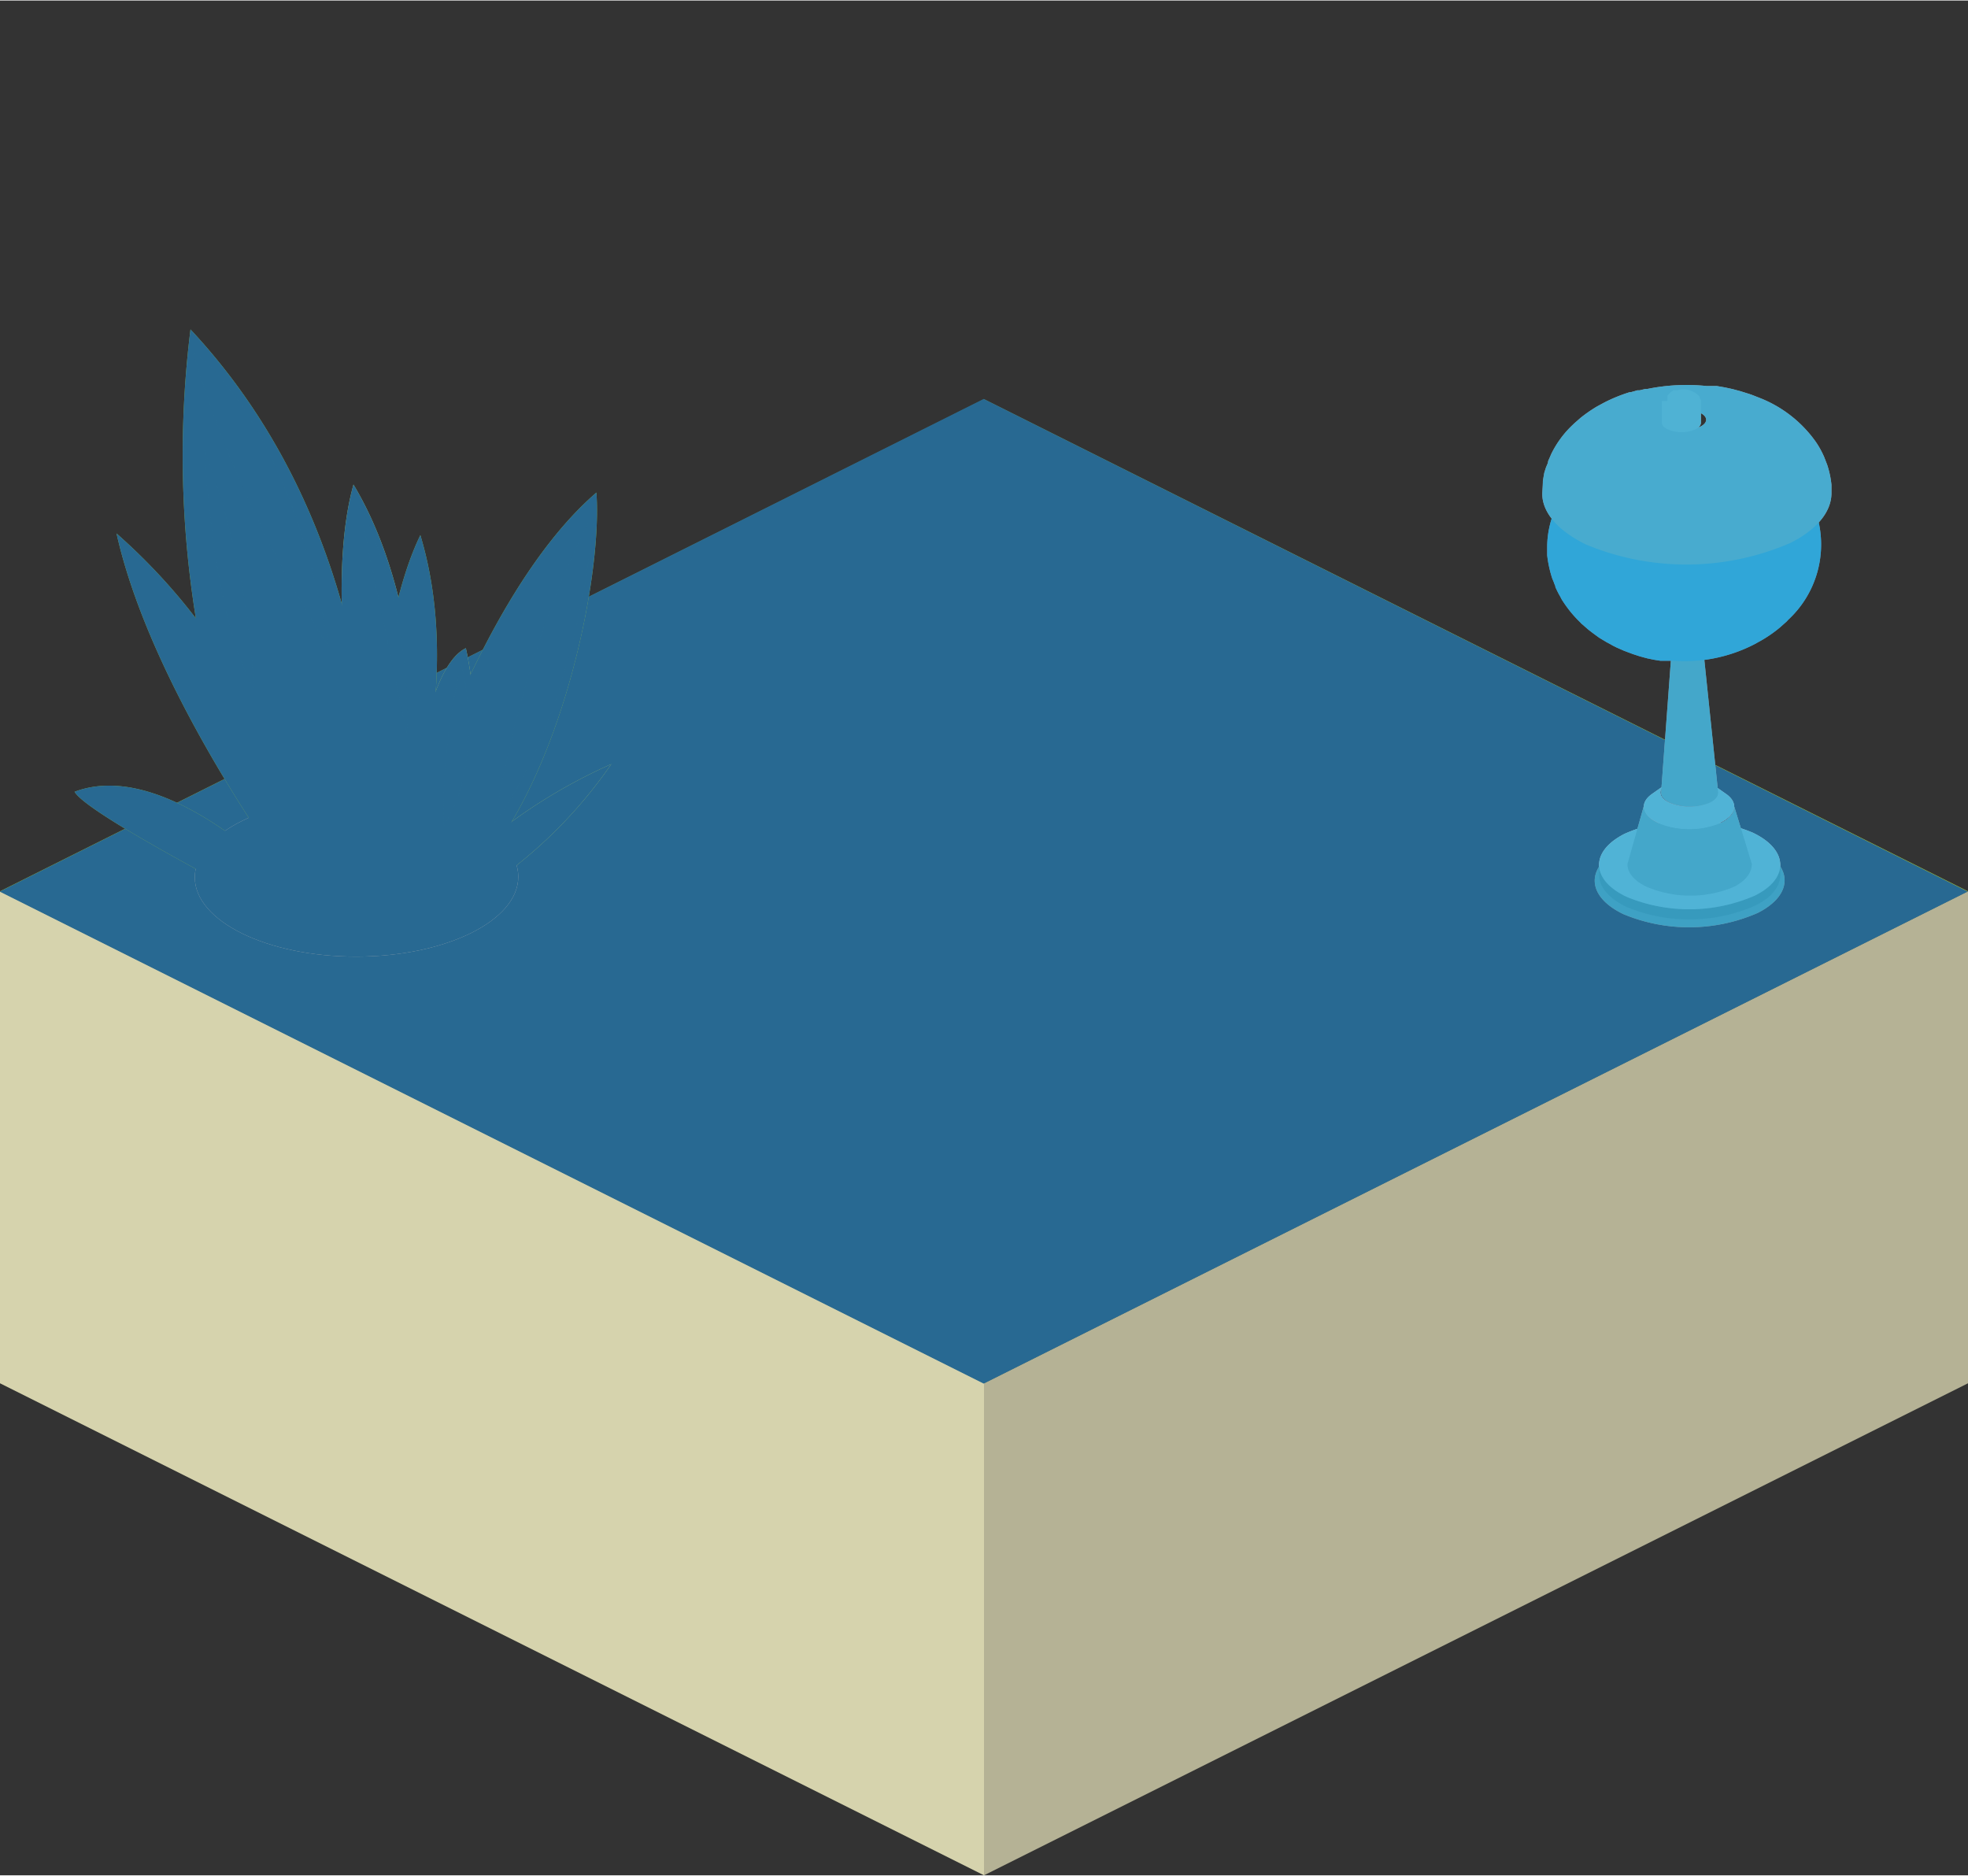 <svg xmlns="http://www.w3.org/2000/svg" xmlns:xlink="http://www.w3.org/1999/xlink" viewBox="0 0 128 121.93" width="128" height="122">
    <rect x="0" y="0" width="128" height="121.93" fill="#333333" stroke="none"/>
    <defs>
        <radialGradient id="Nepojmenovaný_přechod_23" cx="77.69" cy="57.93" r="50.6" gradientTransform="matrix(-1, 0, 0, 1, 141.68, 0)" gradientUnits="userSpaceOnUse">
            <stop offset="0" stop-color="#286992"/>
            <stop offset="1" stop-color="#286992"/>
        </radialGradient>
        <radialGradient id="Nepojmenovaný_přechod_23-2" cx="118.49" cy="57" r="8.29" gradientTransform="matrix(-1, 0, 0, 1, 141.8, 0.25)" xlink:href="#Nepojmenovaný_přechod_23"/>
        <radialGradient id="Nepojmenovaný_přechod_23-3" cx="119.84" cy="40.79" r="18.23" xlink:href="#Nepojmenovaný_přechod_23"/>
        <radialGradient id="Nepojmenovaný_přechod_23-4" cx="112.84" cy="45.84" r="12.76" xlink:href="#Nepojmenovaný_přechod_23"/>
        <radialGradient id="Nepojmenovaný_přechod_23-5" cx="124.72" cy="32.41" r="7.5" xlink:href="#Nepojmenovaný_přechod_23"/>
        <radialGradient id="Nepojmenovaný_přechod_23-6" cx="126.76" cy="37.05" r="5.64" xlink:href="#Nepojmenovaný_přechod_23"/>
        <radialGradient id="Nepojmenovaný_přechod_23-7" cx="106.29" cy="43.43" r="7.53" xlink:href="#Nepojmenovaný_přechod_23"/>
        <radialGradient id="Nepojmenovaný_přechod_23-8" cx="116.79" cy="40.09" r="5.5" xlink:href="#Nepojmenovaný_přechod_23"/>
        <radialGradient id="Nepojmenovaný_přechod_23-9" cx="111.99" cy="48.43" r="3.8" xlink:href="#Nepojmenovaný_přechod_23"/>
        <style>
            .cls-7{fill:#b5b5b5;mix-blend-mode:multiply}.cls-9{fill:#ebebeb}.cls-10{fill:#c6c6c6}.cls-17{fill:#0096cb}.cls-20{fill:#fff;opacity:.35;mix-blend-mode:overlay}
        </style>
    </defs>
    <g style="isolation:isolate">
        <g id="Vrstva_1" data-name="Vrstva 1">
            <g id="layer1">
                <path id="path10" d="M128,57.93l-64,32-64-32,64-32Z" style="fill:#a2c037"/>
                <path id="path837" d="M128,89.93l-64,32v-32l64-32Z" style="fill:#b5b295"/>
                <path id="path839" d="M64,121.93l-64-32v-32l64,32Z" style="fill:#d6d3ad"/>
            </g>
            <polygon points="22.64 46.83 43.62 58 64.26 68.99 84.57 79.4 105.72 69.03 84.74 57.86 64.1 46.87 43.79 36.46 22.64 46.83" style="fill:#f7e080;mix-blend-mode:color"/>
            <polygon points="-0.02 57.95 63.98 89.95 127.98 57.95 63.98 25.91 -0.02 57.95" style="fill:url(#Nepojmenovaný_přechod_23);mix-blend-mode:hard-light"/>
            <path class="cls-7" d="M105.47,55.12a11.12,11.12,0,0,1,8.73-.07c2.45,1.16,2.5,3.09.12,4.29a11.12,11.12,0,0,1-8.73.08C103.15,58.25,103.09,56.33,105.47,55.12Z"/>
            <path d="M105.79,58.29a10.66,10.66,0,0,0,8.33-.07c1.12-.57,1.67-1.3,1.67-2v.66c0,.73-.55,1.46-1.67,2a10.66,10.66,0,0,1-8.33.07c-1.18-.57-1.78-1.32-1.78-2.07v-.66C104,57,104.6,57.72,105.79,58.29Z" style="fill:#a2a1a1"/>
            <path class="cls-9" d="M105.67,54.19a10.57,10.57,0,0,1,8.33-.07c2.34,1.11,2.39,3,.12,4.1a10.66,10.66,0,0,1-8.33.07C103.46,57.18,103.4,55.34,105.67,54.19Z"/>
            <path class="cls-10" d="M106.92,52.37c0,.4.26.8.89,1.1a5.34,5.34,0,0,0,4.15,0c.59-.3.86-.69.83-1.07l1.15,3.75c0,.53-.34,1.06-1.14,1.48a7.28,7.28,0,0,1-5.72,0h0c-.86-.41-1.27-1-1.22-1.5Z"/>
            <path class="cls-9" d="M107.45,51.6l.88-.62c-.48.34-.44.79.09,1.11l.14.07a3.17,3.17,0,0,0,1.41.26,3,3,0,0,0,1.21-.28c.64-.32.69-.82.19-1.17l.88.62c.81.55.71,1.33-.29,1.84a4.8,4.8,0,0,1-1.92.44,5.13,5.13,0,0,1-2.23-.4l-.22-.12C106.74,52.85,106.69,52.13,107.45,51.6Z"/>
            <path class="cls-10" d="M108.75,41.9c0,.13.1.26.3.36a1.84,1.84,0,0,0,1.42,0c.19-.09.29-.22.28-.35l1,9.6c0,.23-.17.47-.53.65a3.36,3.36,0,0,1-2.62,0c-.38-.18-.57-.42-.56-.66Z"/>
            <path d="M107.73,32.7a5.13,5.13,0,0,0,4,0,1.34,1.34,0,0,0,.8-.86l-1.81,10.13a.45.45,0,0,1-.28.3,1.84,1.84,0,0,1-1.42,0,.55.55,0,0,1-.3-.31l-1.87-10.12A1.35,1.35,0,0,0,107.73,32.7Z" style="fill:#b5b5b5"/>
            <path d="M101.19,33v0h0s0-.07,0-.11l.05-.12c0-.08.09-.18.12-.26l.12-.24.14-.25.14-.23.16-.25.16-.22.36-.45c.12-.14.18-.2.41-.44-1.43,1.42-.92,3.19,1.51,4.34a12.51,12.51,0,0,0,5,1h.79l.45,0,.32,0,.44,0,.32,0,.43-.06.31-.06.42-.09.29-.07.42-.12.26-.08.44-.16.21-.08a5.46,5.46,0,0,0,.6-.27c2.31-1.17,2.75-2.9,1.35-4.28l0,0h0v0l.19.19.19.2.2.24.17.22.17.24.15.22.15.25.13.23.13.26.11.24.11.26.09.24a1.21,1.21,0,0,1,0,.18l0,0v0l0,.11a6.67,6.67,0,0,1-1.89,6.69l-.11.12-.44.39a8.58,8.58,0,0,1-1.19.83l-.49.27a9.93,9.93,0,0,1-5.26,1.06h0l-.41,0-.41,0-.44-.07-.43-.09-.48-.13-.46-.15-.56-.21-.48-.21-.26-.13-.1-.06-.3-.16-.48-.29c-.22-.16-.51-.37-.72-.54l-.23-.2-.1-.09-.11-.09-.08-.09a7.4,7.4,0,0,1-.65-.71h0a8.61,8.61,0,0,1-.54-.76l-.11-.21a5.39,5.39,0,0,1-.25-.48l-.06-.13,0-.06a1.19,1.19,0,0,1-.08-.2l-.12-.29a7.6,7.6,0,0,1-.33-1.51l0-.61A6.19,6.19,0,0,1,101.19,33Z" style="fill:#8dc5ef"/>
            <path d="M100.31,32.08c0,1.2,1,2.4,2.85,3.3a17,17,0,0,0,13.3-.11c1.78-.9,2.66-2.07,2.66-3.24l0-.53a6,6,0,0,0-.28-1.31l-.19-.49a5.84,5.84,0,0,0-.55-1v0a8.08,8.08,0,0,0-3.74-2.89c-.18-.07-.42-.17-.61-.23l-.51-.16-.55-.15-.51-.11-.52-.09h-.08l-.34,0H111a12.74,12.74,0,0,0-3.85.19h-.07l-.06,0-.38.09-.08,0h-.07l-.41.12H106a10.42,10.42,0,0,0-1.63.66l-.5.27a9.27,9.27,0,0,0-1.08.75l-.41.36-.06.06a6.52,6.52,0,0,0-1.42,1.91h0l-.21.48c0,.13-.1.29-.15.44v0l-.1.32-.09.52C100.35,31.52,100.32,31.84,100.31,32.08Zm8.48-5.26a2.3,2.3,0,0,1,1.8,0c.5.24.51.64,0,.89a2.27,2.27,0,0,1-1.79,0C108.31,27.46,108.3,27.07,108.79,26.82Z" style="fill:#d4d4d5"/>
            <path d="M108.45,26.05l0-.09,0-.13,0-.07,0-.07v0l0,0,.06-.06a.63.63,0,0,1,.11-.12l.06-.06.15-.1.07,0,.09,0h0l.09,0h0a1.42,1.42,0,0,1,1.41.35l.06.07,0,.07.08.15,0,.08a1.3,1.3,0,0,1,0,.21v1.17c0,.16-.12.32-.36.44a2.3,2.3,0,0,1-1.8,0c-.25-.12-.38-.28-.38-.44V26.05Z" style="fill:#e7e7e6"/>
            <g style="opacity:.66;mix-blend-mode:multiply">
                <path d="M105.47,55.12a11.12,11.12,0,0,1,8.73-.07c2.45,1.16,2.5,3.09.12,4.29a11.12,11.12,0,0,1-8.73.08C103.15,58.25,103.09,56.33,105.47,55.12Z" style="fill:#0096cb;mix-blend-mode:multiply"/>
                <path class="cls-17" d="M105.79,58.29a10.66,10.66,0,0,0,8.33-.07c1.12-.57,1.67-1.3,1.67-2v.66c0,.73-.55,1.46-1.67,2a10.66,10.66,0,0,1-8.33.07c-1.18-.57-1.78-1.32-1.78-2.07v-.66C104,57,104.6,57.72,105.79,58.29Z"/>
                <path class="cls-17" d="M105.67,54.19a10.57,10.57,0,0,1,8.33-.07c2.34,1.11,2.39,3,.12,4.1a10.66,10.66,0,0,1-8.33.07C103.46,57.18,103.4,55.34,105.67,54.19Z"/>
                <path class="cls-17" d="M106.92,52.37c0,.4.26.8.89,1.1a5.34,5.34,0,0,0,4.15,0c.59-.3.86-.69.83-1.07l1.15,3.75c0,.53-.34,1.06-1.14,1.48a7.28,7.28,0,0,1-5.72,0h0c-.86-.41-1.27-1-1.22-1.5Z"/>
                <path class="cls-17" d="M107.45,51.6l.88-.62c-.48.34-.44.79.09,1.11l.14.07a3.17,3.17,0,0,0,1.41.26,3,3,0,0,0,1.21-.28c.64-.32.69-.82.19-1.17l.88.62c.81.55.71,1.33-.29,1.84a4.8,4.8,0,0,1-1.92.44,5.13,5.13,0,0,1-2.23-.4l-.22-.12C106.74,52.85,106.69,52.13,107.45,51.6Z"/>
                <path class="cls-17" d="M108.75,41.9c0,.13.1.26.3.36a1.84,1.84,0,0,0,1.42,0c.19-.09.29-.22.28-.35l1,9.6c0,.23-.17.47-.53.65a3.36,3.36,0,0,1-2.62,0c-.38-.18-.57-.42-.56-.66Z"/>
                <path class="cls-17" d="M107.73,32.7a5.13,5.13,0,0,0,4,0,1.34,1.34,0,0,0,.8-.86l-1.81,10.13a.45.45,0,0,1-.28.3,1.84,1.84,0,0,1-1.42,0,.55.55,0,0,1-.3-.31l-1.87-10.12A1.35,1.35,0,0,0,107.73,32.7Z"/>
                <path class="cls-17" d="M101.19,33v0h0s0-.07,0-.11l.05-.12c0-.08.09-.18.12-.26l.12-.24.14-.25.14-.23.16-.25.16-.22.36-.45c.12-.14.18-.2.41-.44-1.43,1.42-.92,3.19,1.51,4.34a12.51,12.51,0,0,0,5,1h.79l.45,0,.32,0,.44,0,.32,0,.43-.06.31-.06.42-.09.29-.07.42-.12.26-.08.44-.16.21-.08a5.46,5.46,0,0,0,.6-.27c2.31-1.17,2.75-2.9,1.35-4.28l0,0h0v0l.19.19.19.2.2.24.17.22.17.24.15.22.15.25.13.23.13.26.11.24.11.26.09.24a1.21,1.21,0,0,1,0,.18l0,0v0l0,.11a6.67,6.67,0,0,1-1.89,6.69l-.11.12-.44.39a8.58,8.58,0,0,1-1.19.83l-.49.27a9.93,9.93,0,0,1-5.26,1.06h0l-.41,0-.41,0-.44-.07-.43-.09-.48-.13-.46-.15-.56-.21-.48-.21-.26-.13-.1-.06-.3-.16-.48-.29c-.22-.16-.51-.37-.72-.54l-.23-.2-.1-.09-.11-.09-.08-.09a7.4,7.4,0,0,1-.65-.71h0a8.61,8.61,0,0,1-.54-.76l-.11-.21a5.39,5.39,0,0,1-.25-.48l-.06-.13,0-.06a1.19,1.19,0,0,1-.08-.2l-.12-.29a7.6,7.6,0,0,1-.33-1.51l0-.61A6.19,6.19,0,0,1,101.19,33Z"/>
                <path class="cls-17" d="M100.31,32.08c0,1.2,1,2.4,2.85,3.3a17,17,0,0,0,13.3-.11c1.78-.9,2.66-2.07,2.66-3.24l0-.53a6,6,0,0,0-.28-1.31l-.19-.49a5.84,5.84,0,0,0-.55-1v0a8.08,8.08,0,0,0-3.74-2.89c-.18-.07-.42-.17-.61-.23l-.51-.16-.55-.15-.51-.11-.52-.09h-.08l-.34,0H111a12.74,12.74,0,0,0-3.85.19h-.07l-.06,0-.38.09-.08,0h-.07l-.41.12H106a10.42,10.42,0,0,0-1.63.66l-.5.27a9.27,9.27,0,0,0-1.08.75l-.41.36-.06.06a6.52,6.52,0,0,0-1.42,1.91h0l-.21.48c0,.13-.1.29-.15.44v0l-.1.32-.09.52C100.35,31.52,100.32,31.84,100.31,32.08Zm8.48-5.26a2.3,2.3,0,0,1,1.8,0c.5.24.51.64,0,.89a2.27,2.27,0,0,1-1.79,0C108.31,27.46,108.3,27.07,108.79,26.82Z"/>
                <path class="cls-17" d="M108.45,26.05l0-.09,0-.13,0-.07,0-.07v0l0,0,.06-.06a.63.63,0,0,1,.11-.12l.06-.06.15-.1.07,0,.09,0h0l.09,0h0a1.42,1.42,0,0,1,1.41.35l.06.07,0,.07.08.15,0,.08a1.3,1.3,0,0,1,0,.21v1.17c0,.16-.12.32-.36.44a2.3,2.3,0,0,1-1.8,0c-.25-.12-.38-.28-.38-.44V26.05Z"/>
            </g>
            <ellipse class="cls-7" cx="23.19" cy="57" rx="10.52" ry="5.18" transform="translate(-0.12 0.05) rotate(-0.12)"/>
            <path d="M20.06,58.75s-10-13-12.48-24.09a38.91,38.91,0,0,1,5.16,5.52,66.16,66.16,0,0,1-.35-18.79C22,31.67,23.94,44.7,24.2,51.9c.24-5.15,1-12.75,3.14-17.13,2,6.62.82,13.66-.28,17.77C28.93,47.14,33,37,38.79,32c.52,7-4,26.64-13.66,28.19H19.8s-14-7.07-14.95-8.73C11.35,49,20.06,58.75,20.06,58.75Z" style="fill:#84b451"/>
            <path d="M23.88,52.15c-1.45-6.33-2.41-15.24-.89-20.67,3.15,5.24,4.08,12.1,4.24,17.57.62-3.19,1.59-6.21,3.07-6.93,1.76,7.87-1.66,15.34-1.66,15.34a35.27,35.27,0,0,1,11.12-7.8A30.51,30.51,0,0,1,27.1,60.19H24.57C23.19,57.93,19.12,51,17.92,46.1A26.43,26.43,0,0,1,23.88,52.15Z" style="fill:#a1c268"/>
            <path class="cls-20" d="M21.39,42.05s-2-13.81-8.87-19.28A74.93,74.93,0,0,0,21.39,42.05Z"/>
            <path class="cls-20" d="M13.31,29.24a52.24,52.24,0,0,1,3.22,15.61C13.7,39.65,13.31,29.24,13.31,29.24Z"/>
            <path class="cls-20" d="M38.66,33.29S37.77,46,32.12,53.57C34.53,39.87,38.66,33.29,38.66,33.29Z"/>
            <path class="cls-20" d="M23.28,32.49A32.47,32.47,0,0,1,26.47,47.7C25.58,43.52,23.28,32.49,23.28,32.49Z"/>
            <path class="cls-20" d="M30,43.12s1.67,6-1.15,10.63A41.46,41.46,0,0,1,30,43.12Z"/>
            <g style="mix-blend-mode:hard-light">
                <ellipse cx="23.19" cy="57" rx="10.52" ry="5.18" transform="translate(-0.12 0.05) rotate(-0.12)" style="fill:url(#Nepojmenovaný_přechod_23-2);mix-blend-mode:multiply"/>
                <path d="M20.06,58.75s-10-13-12.48-24.09a38.91,38.91,0,0,1,5.16,5.52,66.16,66.16,0,0,1-.35-18.79C22,31.67,23.94,44.7,24.2,51.9c.24-5.15,1-12.75,3.14-17.13,2,6.62.82,13.66-.28,17.77C28.93,47.14,33,37,38.79,32c.52,7-4,26.64-13.66,28.19H19.8s-14-7.07-14.95-8.73C11.35,49,20.06,58.75,20.06,58.75Z" style="fill:url(#Nepojmenovaný_přechod_23-3)"/>
                <path d="M23.88,52.15c-1.45-6.33-2.41-15.24-.89-20.67,3.15,5.24,4.08,12.1,4.24,17.57.62-3.19,1.59-6.21,3.07-6.93,1.76,7.87-1.66,15.34-1.66,15.34a35.27,35.27,0,0,1,11.12-7.8A30.51,30.51,0,0,1,27.1,60.19H24.57C23.19,57.93,19.12,51,17.92,46.1A26.43,26.43,0,0,1,23.88,52.15Z" style="fill:url(#Nepojmenovaný_přechod_23-4)"/>
                <path d="M21.39,42.05s-2-13.81-8.87-19.28A74.93,74.93,0,0,0,21.39,42.05Z" style="fill:url(#Nepojmenovaný_přechod_23-5);opacity:.35;mix-blend-mode:overlay"/>
                <path d="M13.31,29.24a52.24,52.24,0,0,1,3.22,15.61C13.7,39.65,13.31,29.24,13.31,29.24Z" style="fill:url(#Nepojmenovaný_přechod_23-6);opacity:.35;mix-blend-mode:overlay"/>
                <path d="M38.66,33.29S37.77,46,32.12,53.57C34.53,39.87,38.66,33.29,38.66,33.29Z" style="fill:url(#Nepojmenovaný_přechod_23-7);opacity:.35;mix-blend-mode:overlay"/>
                <path d="M23.28,32.49A32.47,32.47,0,0,1,26.47,47.7C25.58,43.52,23.28,32.49,23.28,32.49Z" style="fill:url(#Nepojmenovaný_přechod_23-8);opacity:.35;mix-blend-mode:overlay"/>
                <path d="M30,43.12s1.67,6-1.15,10.63A41.46,41.46,0,0,1,30,43.12Z" style="fill:url(#Nepojmenovaný_přechod_23-9);opacity:.35;mix-blend-mode:overlay"/>
            </g>
        </g>
    </g>
</svg>
